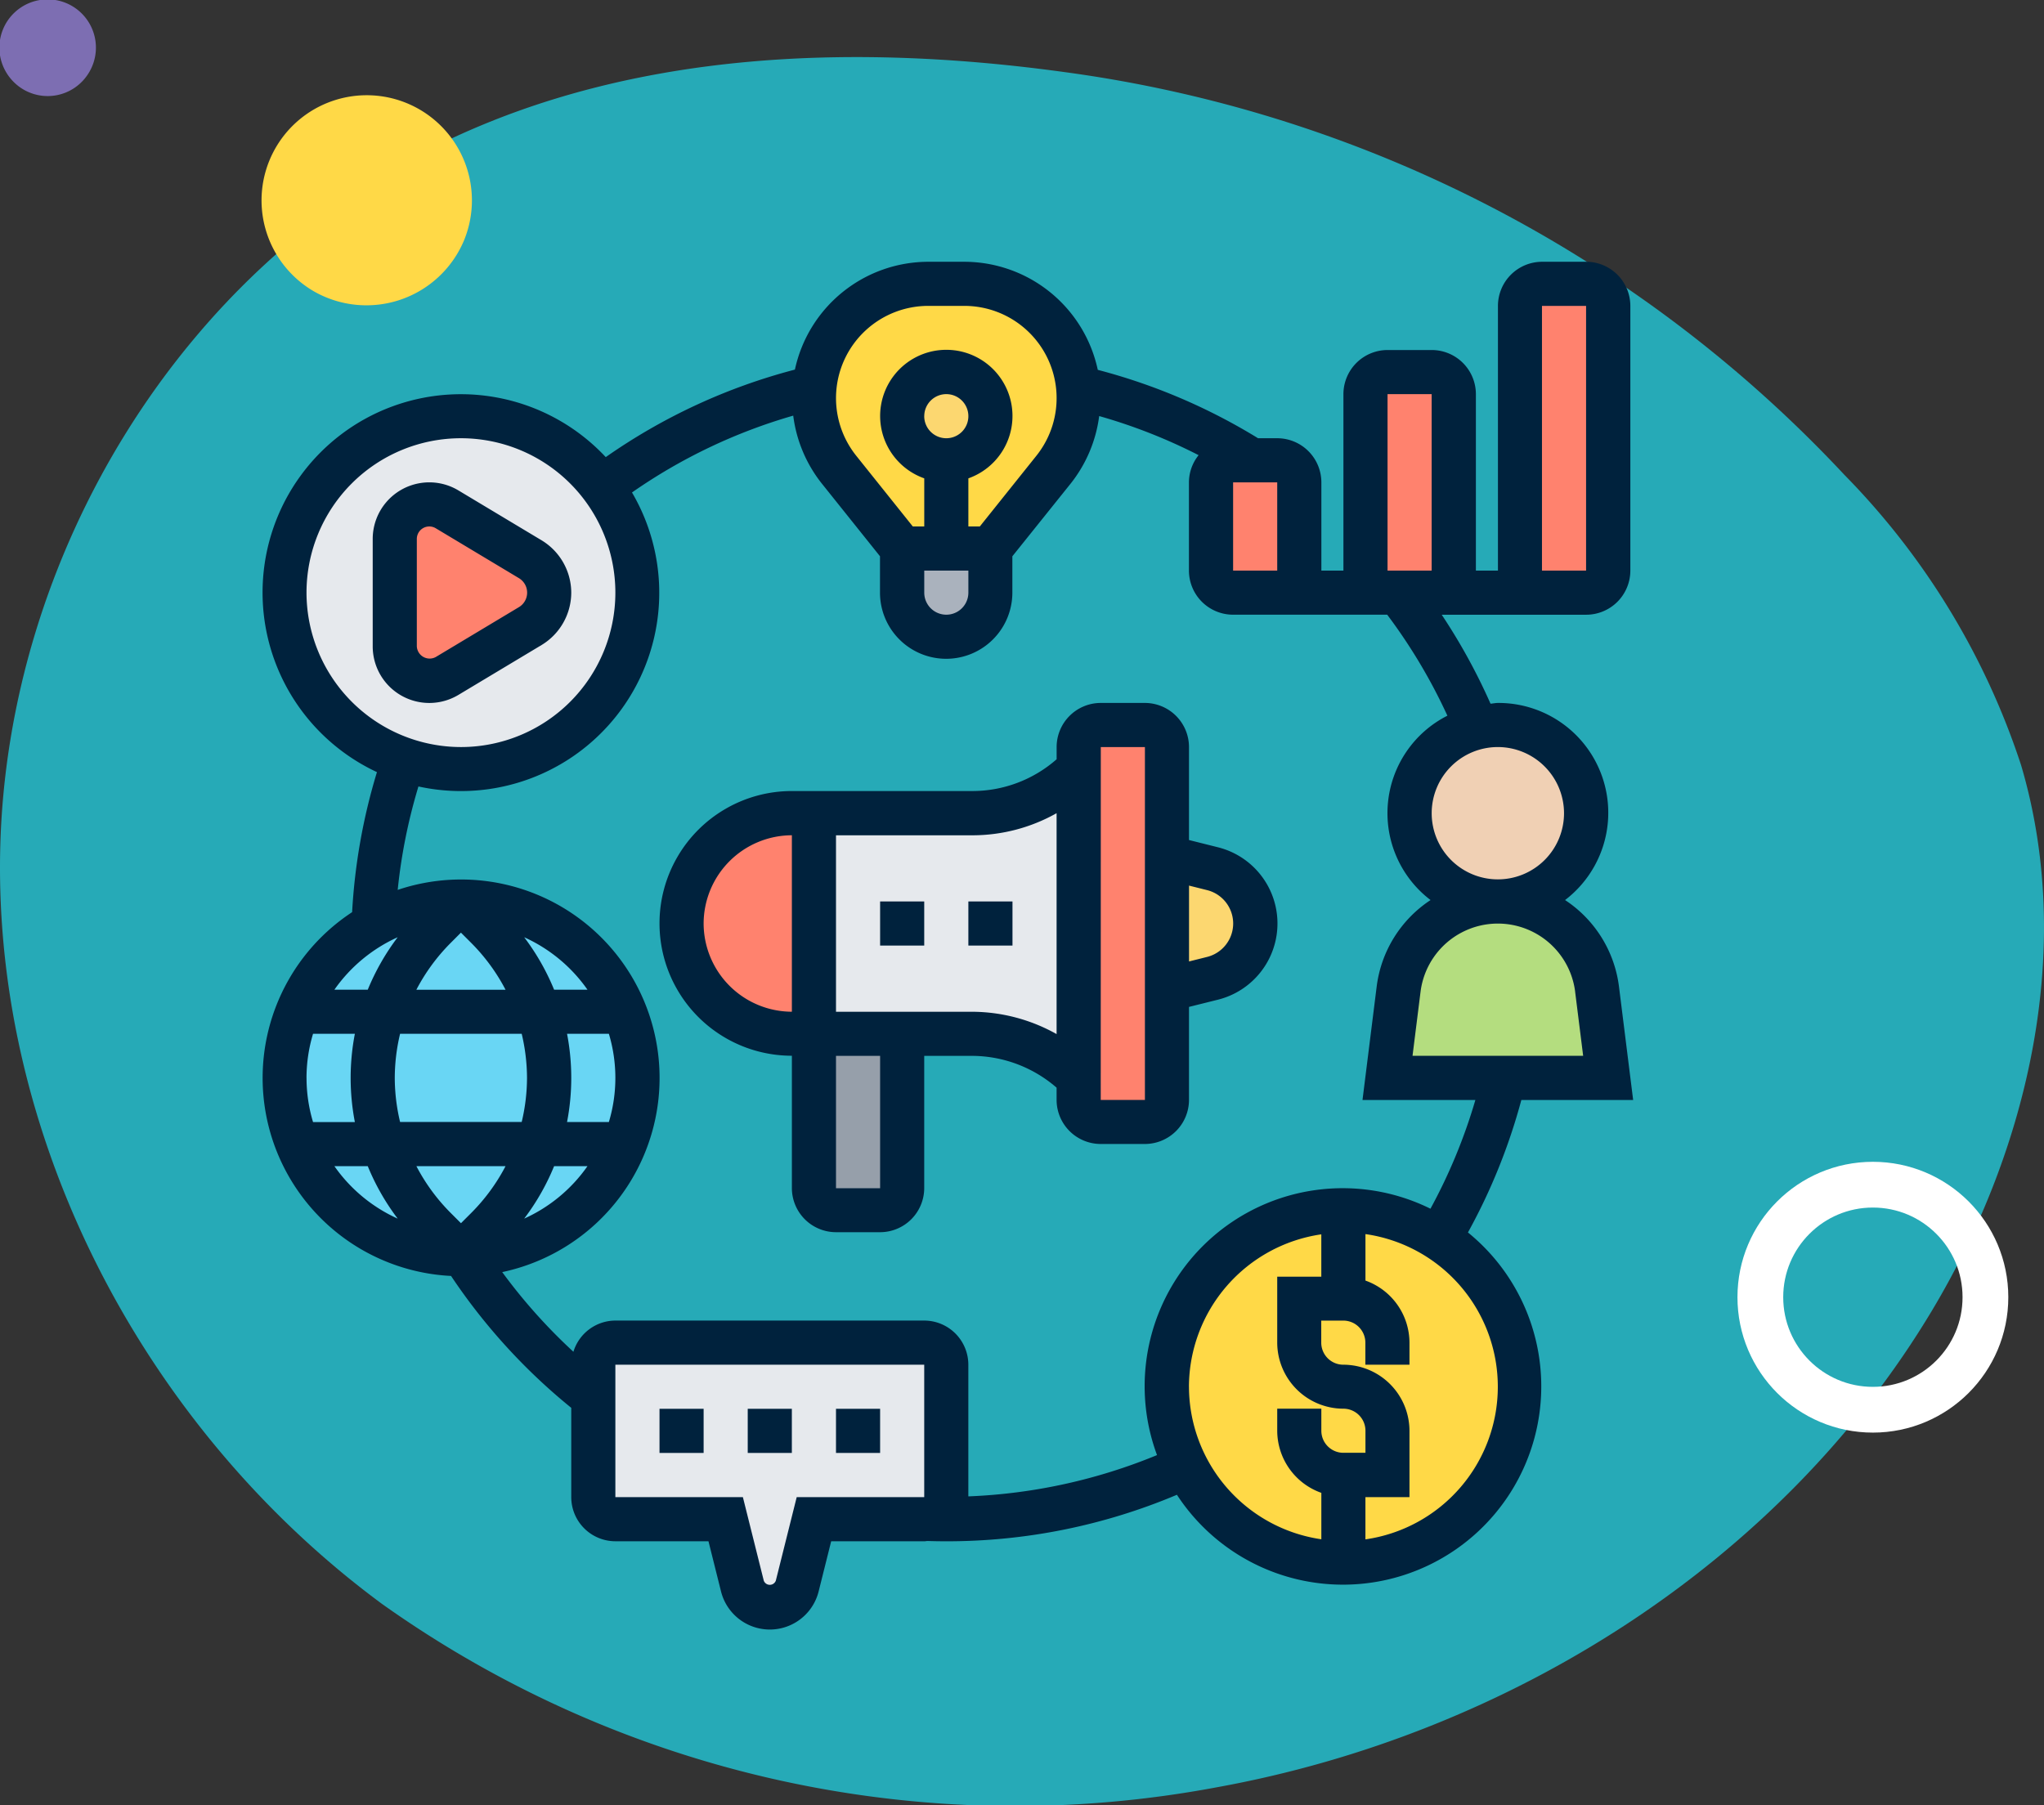<svg xmlns="http://www.w3.org/2000/svg" width="67" height="59.183" viewBox="0 0 67 59.183">
  <rect x="0" y="0" width="67" height="59.183" fill="#333333" stroke="none"/>
  <g id="Grupo_1101895" data-name="Grupo 1101895" transform="translate(-285 -5512.425)">
    <g id="Grupo_1100133" data-name="Grupo 1100133" transform="translate(105 49.287)">
      <g id="Grupo_1100093" data-name="Grupo 1100093" transform="translate(0 1712.986)">
        <path id="_12068" data-name="12068" d="M66.039,71.828c-6.861-.947-14.108-.716-20.351,2.283C37.03,78.27,31.344,87.7,31.126,97.3s4.784,19.038,12.512,24.741a35.81,35.81,0,0,0,27.37,6.013c9.53-1.727,18.474-7.326,23.445-15.638,3.187-5.33,4.677-11.911,2.916-17.867a24.409,24.409,0,0,0-5.793-9.521A42.8,42.8,0,0,0,66.039,71.828Z" transform="translate(148.881 3680.691)" fill="#26aab7"/>
        <path id="Trazado_873155" data-name="Trazado 873155" d="M303.26,44.546a1.582,1.582,0,1,0-.106-2.456A1.573,1.573,0,0,0,303.26,44.546Z" transform="translate(138.287 4055.916) rotate(-90)" fill="#7d6eb2"/>
        <path id="Trazado_873156" data-name="Trazado 873156" d="M321.56,66.974a3.448,3.448,0,1,0-1.687-4.918A3.468,3.468,0,0,0,321.56,66.974Z" transform="translate(128.241 4079.581) rotate(-90)" fill="#ffd947"/>
        <circle id="Elipse_11521" data-name="Elipse 11521" cx="3.689" cy="3.689" r="3.689" transform="translate(237.702 3796.368) rotate(-90)" fill="none" stroke="#fff" stroke-linecap="round" stroke-linejoin="round" stroke-width="1.5"/>
      </g>
      <g id="marketing" transform="translate(188.601 5471.72)">
        <g id="Grupo_1100131" data-name="Grupo 1100131" transform="translate(0.723 0.723)">
          <g id="Grupo_1100113" data-name="Grupo 1100113" transform="translate(40.496)">
            <path id="Trazado_876725" data-name="Trazado 876725" d="M59.893,1.723V10.4a.725.725,0,0,1-.723.723H57v-9.4A.725.725,0,0,1,57.723,1h1.446A.725.725,0,0,1,59.893,1.723Z" transform="translate(-57 -1)" fill="#ff826e"/>
          </g>
          <g id="Grupo_1100114" data-name="Grupo 1100114" transform="translate(35.434 2.893)">
            <path id="Trazado_876726" data-name="Trazado 876726" d="M52.893,5.723v6.508H50V5.723A.725.725,0,0,1,50.723,5h1.446A.725.725,0,0,1,52.893,5.723Z" transform="translate(-50 -5)" fill="#ff826e"/>
          </g>
          <g id="Grupo_1100115" data-name="Grupo 1100115" transform="translate(30.372 5.785)">
            <path id="Trazado_876727" data-name="Trazado 876727" d="M45.893,9.723v3.616H43.723A.725.725,0,0,1,43,12.616V9.723A.725.725,0,0,1,43.723,9h1.446A.725.725,0,0,1,45.893,9.723Z" transform="translate(-43 -9)" fill="#ff826e"/>
          </g>
          <g id="Grupo_1100116" data-name="Grupo 1100116" transform="translate(0 4.339)">
            <path id="Trazado_876728" data-name="Trazado 876728" d="M11.413,9.314A5.785,5.785,0,0,1,6.785,18.57a5.579,5.579,0,0,1-1.88-.318,5.783,5.783,0,1,1,6.508-8.938Z" transform="translate(-1 -7)" fill="#e6e9ed"/>
          </g>
          <g id="Grupo_1100117" data-name="Grupo 1100117" transform="translate(3.616 7.231)">
            <path id="Trazado_876729" data-name="Trazado 876729" d="M10.44,12.8a1.27,1.27,0,0,1,0,2.184L7.714,16.626a1.159,1.159,0,0,1-.579.159A1.133,1.133,0,0,1,6,15.65V12.135A1.133,1.133,0,0,1,7.135,11a1.159,1.159,0,0,1,.579.159Z" transform="translate(-6 -11)" fill="#ff826e"/>
          </g>
          <g id="Grupo_1100118" data-name="Grupo 1100118" transform="translate(20.248 8.678)">
            <path id="Trazado_876730" data-name="Trazado 876730" d="M31.893,14.446a1.457,1.457,0,0,1-1.446,1.446A1.451,1.451,0,0,1,29,14.446V13h2.893Z" transform="translate(-29 -13)" fill="#aab2bd"/>
          </g>
          <g id="Grupo_1100119" data-name="Grupo 1100119" transform="translate(17.356 0)">
            <path id="Trazado_876731" data-name="Trazado 876731" d="M29.339,9.678H27.893L25.824,7.089A3.732,3.732,0,0,1,25,4.746a2.8,2.8,0,0,1,.022-.347A3.732,3.732,0,0,1,28.746,1h1.186a3.741,3.741,0,0,1,3.724,3.392,2.825,2.825,0,0,1,.022.354,3.732,3.732,0,0,1-.824,2.343L30.785,9.678Z" transform="translate(-25 -1)" fill="#ffd947"/>
          </g>
          <g id="Grupo_1100120" data-name="Grupo 1100120" transform="translate(20.248 2.893)">
            <circle id="Elipse_11829" data-name="Elipse 11829" cx="1.446" cy="1.446" r="1.446" fill="#fcd770"/>
          </g>
          <g id="Grupo_1100121" data-name="Grupo 1100121" transform="translate(28.926 18.802)">
            <path id="Trazado_876732" data-name="Trazado 876732" d="M42.49,27.369a1.857,1.857,0,0,1,0,3.6L41,31.339V27Z" transform="translate(-41 -27)" fill="#fcd770"/>
          </g>
          <g id="Grupo_1100122" data-name="Grupo 1100122" transform="translate(17.356 24.587)">
            <path id="Trazado_876733" data-name="Trazado 876733" d="M27.893,35v5.062a.725.725,0,0,1-.723.723H25.723A.725.725,0,0,1,25,40.062V35Z" transform="translate(-25 -35)" fill="#969faa"/>
          </g>
          <g id="Grupo_1100123" data-name="Grupo 1100123" transform="translate(17.356 15.909)">
            <path id="Trazado_876734" data-name="Trazado 876734" d="M33.678,23V33.124a4.943,4.943,0,0,0-3.493-1.446H25V24.446h5.185A4.943,4.943,0,0,0,33.678,23Z" transform="translate(-25 -23)" fill="#e6e9ed"/>
          </g>
          <g id="Grupo_1100124" data-name="Grupo 1100124" transform="translate(26.033 14.463)">
            <path id="Trazado_876735" data-name="Trazado 876735" d="M39.893,29.678v3.616a.725.725,0,0,1-.723.723H37.723A.725.725,0,0,1,37,33.294V21.723A.725.725,0,0,1,37.723,21h1.446a.725.725,0,0,1,.723.723v7.955Z" transform="translate(-37 -21)" fill="#ff826e"/>
          </g>
          <g id="Grupo_1100125" data-name="Grupo 1100125" transform="translate(13.017 17.356)">
            <path id="Trazado_876736" data-name="Trazado 876736" d="M23.339,25v7.231h-.723a3.616,3.616,0,0,1,0-7.231Z" transform="translate(-19 -25)" fill="#ff826e"/>
          </g>
          <g id="Grupo_1100126" data-name="Grupo 1100126" transform="translate(36.157 20.248)">
            <path id="Trazado_876737" data-name="Trazado 876737" d="M57.87,31.871l.362,2.914H51l.362-2.914a3.279,3.279,0,0,1,6.508,0Z" transform="translate(-51 -29)" fill="#b4dd7f"/>
          </g>
          <g id="Grupo_1100127" data-name="Grupo 1100127" transform="translate(36.881 14.463)">
            <path id="Trazado_876738" data-name="Trazado 876738" d="M54.893,21a2.911,2.911,0,1,1-.687.087A2.669,2.669,0,0,1,54.893,21Z" transform="translate(-52 -21)" fill="#f0d0b4"/>
          </g>
          <g id="Grupo_1100128" data-name="Grupo 1100128" transform="translate(28.926 30.372)">
            <path id="Trazado_876739" data-name="Trazado 876739" d="M49.931,43.933A5.782,5.782,0,1,1,46.785,43,5.767,5.767,0,0,1,49.931,43.933Z" transform="translate(-41 -43)" fill="#ffd947"/>
          </g>
          <g id="Grupo_1100129" data-name="Grupo 1100129" transform="translate(10.124 34.711)">
            <path id="Trazado_876740" data-name="Trazado 876740" d="M26.57,49.723v4.339a.711.711,0,0,1-.607.709.3.3,0,0,1-.116.014H22.231l-.55,2.191a.924.924,0,0,1-1.793,0l-.55-2.191H15.723A.725.725,0,0,1,15,54.062V49.723A.725.725,0,0,1,15.723,49H25.847A.725.725,0,0,1,26.57,49.723Z" transform="translate(-15 -49)" fill="#e6e9ed"/>
          </g>
          <g id="Grupo_1100130" data-name="Grupo 1100130" transform="translate(0 20.248)">
            <path id="Trazado_876741" data-name="Trazado 876741" d="M6.785,29A5.785,5.785,0,0,1,6.85,40.57H6.785a5.781,5.781,0,0,1-2.878-10.8v-.007A5.779,5.779,0,0,1,6.785,29Z" transform="translate(-1 -29)" fill="#69d6f4"/>
          </g>
        </g>
        <g id="Grupo_1100132" data-name="Grupo 1100132" transform="translate(0)">
          <path id="Trazado_876742" data-name="Trazado 876742" d="M11.508,13.616a2.011,2.011,0,0,0-.971-1.715L7.81,10.265A1.855,1.855,0,0,0,5,11.856v3.52a1.855,1.855,0,0,0,2.81,1.592l2.727-1.636a2.011,2.011,0,0,0,.971-1.715Zm-1.715.475L7.066,15.727a.421.421,0,0,1-.62-.351v-3.52a.409.409,0,0,1,.62-.351l2.727,1.636a.554.554,0,0,1,0,.95Z" transform="translate(-1.384 -2.769)" fill="#00223d"/>
          <path id="Trazado_876743" data-name="Trazado 876743" d="M39.518,31.82a19.386,19.386,0,0,0,1.749-4.34h3.665l-.466-3.728A3.989,3.989,0,0,0,42.7,20.925a3.6,3.6,0,0,0-2.2-6.462c-.083,0-.161.019-.243.025a19.568,19.568,0,0,0-1.6-2.917h4.737a1.448,1.448,0,0,0,1.446-1.446V1.446A1.448,1.448,0,0,0,43.389,0H41.943A1.448,1.448,0,0,0,40.5,1.446v8.678h-.723V4.339a1.448,1.448,0,0,0-1.446-1.446H36.881a1.448,1.448,0,0,0-1.446,1.446v5.785h-.723V7.231a1.448,1.448,0,0,0-1.446-1.446h-.629a19.4,19.4,0,0,0-5.254-2.242A4.479,4.479,0,0,0,23.008,0H21.826a4.477,4.477,0,0,0-4.371,3.535,19.3,19.3,0,0,0-6.2,2.869,6.5,6.5,0,1,0-7.5,10.327,19.434,19.434,0,0,0-.814,4.591A6.5,6.5,0,0,0,6.184,33.248a19.548,19.548,0,0,0,3.94,4.324V40.5a1.448,1.448,0,0,0,1.446,1.446h3.052l.411,1.644a1.649,1.649,0,0,0,3.2,0l.411-1.643h3.052c.035,0,.068-.008.1-.01.207.007.412.01.62.01a19.363,19.363,0,0,0,7.561-1.525,6.5,6.5,0,1,0,9.539-8.6ZM41.943,1.446h1.446v8.678H41.943ZM43.03,23.931l.263,2.1H37.7l.263-2.1a2.554,2.554,0,0,1,5.068,0Zm-.364-5.852A2.169,2.169,0,1,1,40.5,15.909,2.172,2.172,0,0,1,42.666,18.079ZM36.881,4.339h1.446v5.785H36.881ZM31.819,7.231h1.446v2.893H31.819ZM21.827,1.446h1.182A3.024,3.024,0,0,1,25.37,6.36L23.516,8.678h-.375V7.1a2.169,2.169,0,1,0-1.446,0V8.678h-.375L19.465,6.359a3.024,3.024,0,0,1,2.362-4.913Zm-.132,8.678h1.446v.723a.723.723,0,1,1-1.446,0Zm0-5.062a.723.723,0,1,1,.723.723A.724.724,0,0,1,21.694,5.062ZM1.446,10.847a5.062,5.062,0,1,1,5.062,5.062A5.068,5.068,0,0,1,1.446,10.847Zm0,15.909A5.03,5.03,0,0,1,1.66,25.31H3.031a7.641,7.641,0,0,0,0,2.893H1.66a5.03,5.03,0,0,1-.213-1.446Zm2.893,0a6.293,6.293,0,0,1,.174-1.446H8.5a6.332,6.332,0,0,1,.174,1.446A6.293,6.293,0,0,1,8.5,28.2H4.513a6.293,6.293,0,0,1-.174-1.446Zm2.169-4.763.336.336A6.285,6.285,0,0,1,7.97,23.865H5.047A6.285,6.285,0,0,1,6.172,22.33ZM7.97,29.649a6.268,6.268,0,0,1-1.125,1.534l-.336.336-.336-.336a6.268,6.268,0,0,1-1.125-1.534Zm1.592,0h1.094a5.085,5.085,0,0,1-2.075,1.72,7.613,7.613,0,0,0,.981-1.72Zm2.008-2.893a5.03,5.03,0,0,1-.213,1.446H9.986a7.641,7.641,0,0,0,0-2.893h1.371A5.03,5.03,0,0,1,11.57,26.757ZM9.562,23.864a7.637,7.637,0,0,0-.981-1.72,5.088,5.088,0,0,1,2.075,1.72Zm-6.108,0H2.36a5.088,5.088,0,0,1,2.075-1.72A7.637,7.637,0,0,0,3.454,23.864ZM2.36,29.649H3.454a7.613,7.613,0,0,0,.981,1.72A5.085,5.085,0,0,1,2.36,29.649ZM21.694,40.5h-4.18l-.685,2.739a.211.211,0,0,1-.394,0L15.75,40.5H11.57V36.157H21.694Zm1.446-.022V36.157a1.448,1.448,0,0,0-1.446-1.446H11.57a1.443,1.443,0,0,0-1.375,1.023,18.076,18.076,0,0,1-2.334-2.612A6.506,6.506,0,1,0,4.435,20.592a17.982,17.982,0,0,1,.68-3.391,6.5,6.5,0,0,0,7-9.638A17.869,17.869,0,0,1,17.4,5.044a4.48,4.48,0,0,0,.931,2.219l1.913,2.391v1.192a2.169,2.169,0,1,0,4.339,0V9.655L26.5,7.264a4.477,4.477,0,0,0,.929-2.206,17.839,17.839,0,0,1,3.259,1.282,1.426,1.426,0,0,0-.317.891v2.893a1.448,1.448,0,0,0,1.446,1.446h5.053a18.089,18.089,0,0,1,1.973,3.311,3.58,3.58,0,0,0-.552,6.044,3.987,3.987,0,0,0-1.765,2.827l-.466,3.728h3.7a17.975,17.975,0,0,1-1.472,3.564,6.491,6.491,0,0,0-8.963,8.077,18.062,18.062,0,0,1-6.191,1.354Zm7.231-3.594a5.066,5.066,0,0,1,4.339-5v1.388H33.265v2.169A2.172,2.172,0,0,0,35.434,37.6a.723.723,0,0,1,.723.723v.723h-.723a.723.723,0,0,1-.723-.723V37.6H33.265v.723a2.167,2.167,0,0,0,1.446,2.036v1.522A5.066,5.066,0,0,1,30.372,36.881Zm5.785,5V40.5H37.6V38.327a2.172,2.172,0,0,0-2.169-2.169.723.723,0,0,1-.723-.723v-.723h.723a.723.723,0,0,1,.723.723v.723H37.6v-.723A2.167,2.167,0,0,0,36.157,33.4V31.876a5.055,5.055,0,0,1,0,10.008Z" transform="translate(0)" fill="#00223d"/>
          <path id="Trazado_876744" data-name="Trazado 876744" d="M35.356,33.017V29.965l.942-.235a2.575,2.575,0,0,0,0-5l-.942-.236V21.446A1.448,1.448,0,0,0,33.909,20H32.463a1.448,1.448,0,0,0-1.446,1.446v.4a4.184,4.184,0,0,1-2.768,1.042h-5.91a4.339,4.339,0,1,0,0,8.678v4.339a1.448,1.448,0,0,0,1.446,1.446h1.446a1.448,1.448,0,0,0,1.446-1.446V31.57h1.571a4.243,4.243,0,0,1,2.768,1.043v.4a1.448,1.448,0,0,0,1.446,1.446h1.446A1.448,1.448,0,0,0,35.356,33.017ZM19.446,27.231a2.9,2.9,0,0,1,2.893-2.893v5.785A2.9,2.9,0,0,1,19.446,27.231Zm5.785,8.678H23.785V31.57h1.446Zm3.017-5.785H23.785V24.339h4.463a5.623,5.623,0,0,0,2.768-.725v7.242A5.694,5.694,0,0,0,28.248,30.124Zm7.7-3.988a1.129,1.129,0,0,1,0,2.191l-.591.148V25.988Zm-3.483-4.69h1.446v11.57H32.463Z" transform="translate(-4.983 -5.537)" fill="#00223d"/>
          <path id="Trazado_876745" data-name="Trazado 876745" d="M28,29h1.446v1.446H28Z" transform="translate(-7.752 -8.029)" fill="#00223d"/>
          <path id="Trazado_876746" data-name="Trazado 876746" d="M32,29h1.446v1.446H32Z" transform="translate(-8.859 -8.029)" fill="#00223d"/>
          <path id="Trazado_876747" data-name="Trazado 876747" d="M18,52h1.446v1.446H18Z" transform="translate(-4.983 -14.396)" fill="#00223d"/>
          <path id="Trazado_876748" data-name="Trazado 876748" d="M22,52h1.446v1.446H22Z" transform="translate(-6.091 -14.396)" fill="#00223d"/>
          <path id="Trazado_876749" data-name="Trazado 876749" d="M26,52h1.446v1.446H26Z" transform="translate(-7.198 -14.396)" fill="#00223d"/>
        </g>
      </g>
    </g>
  </g>
</svg>
